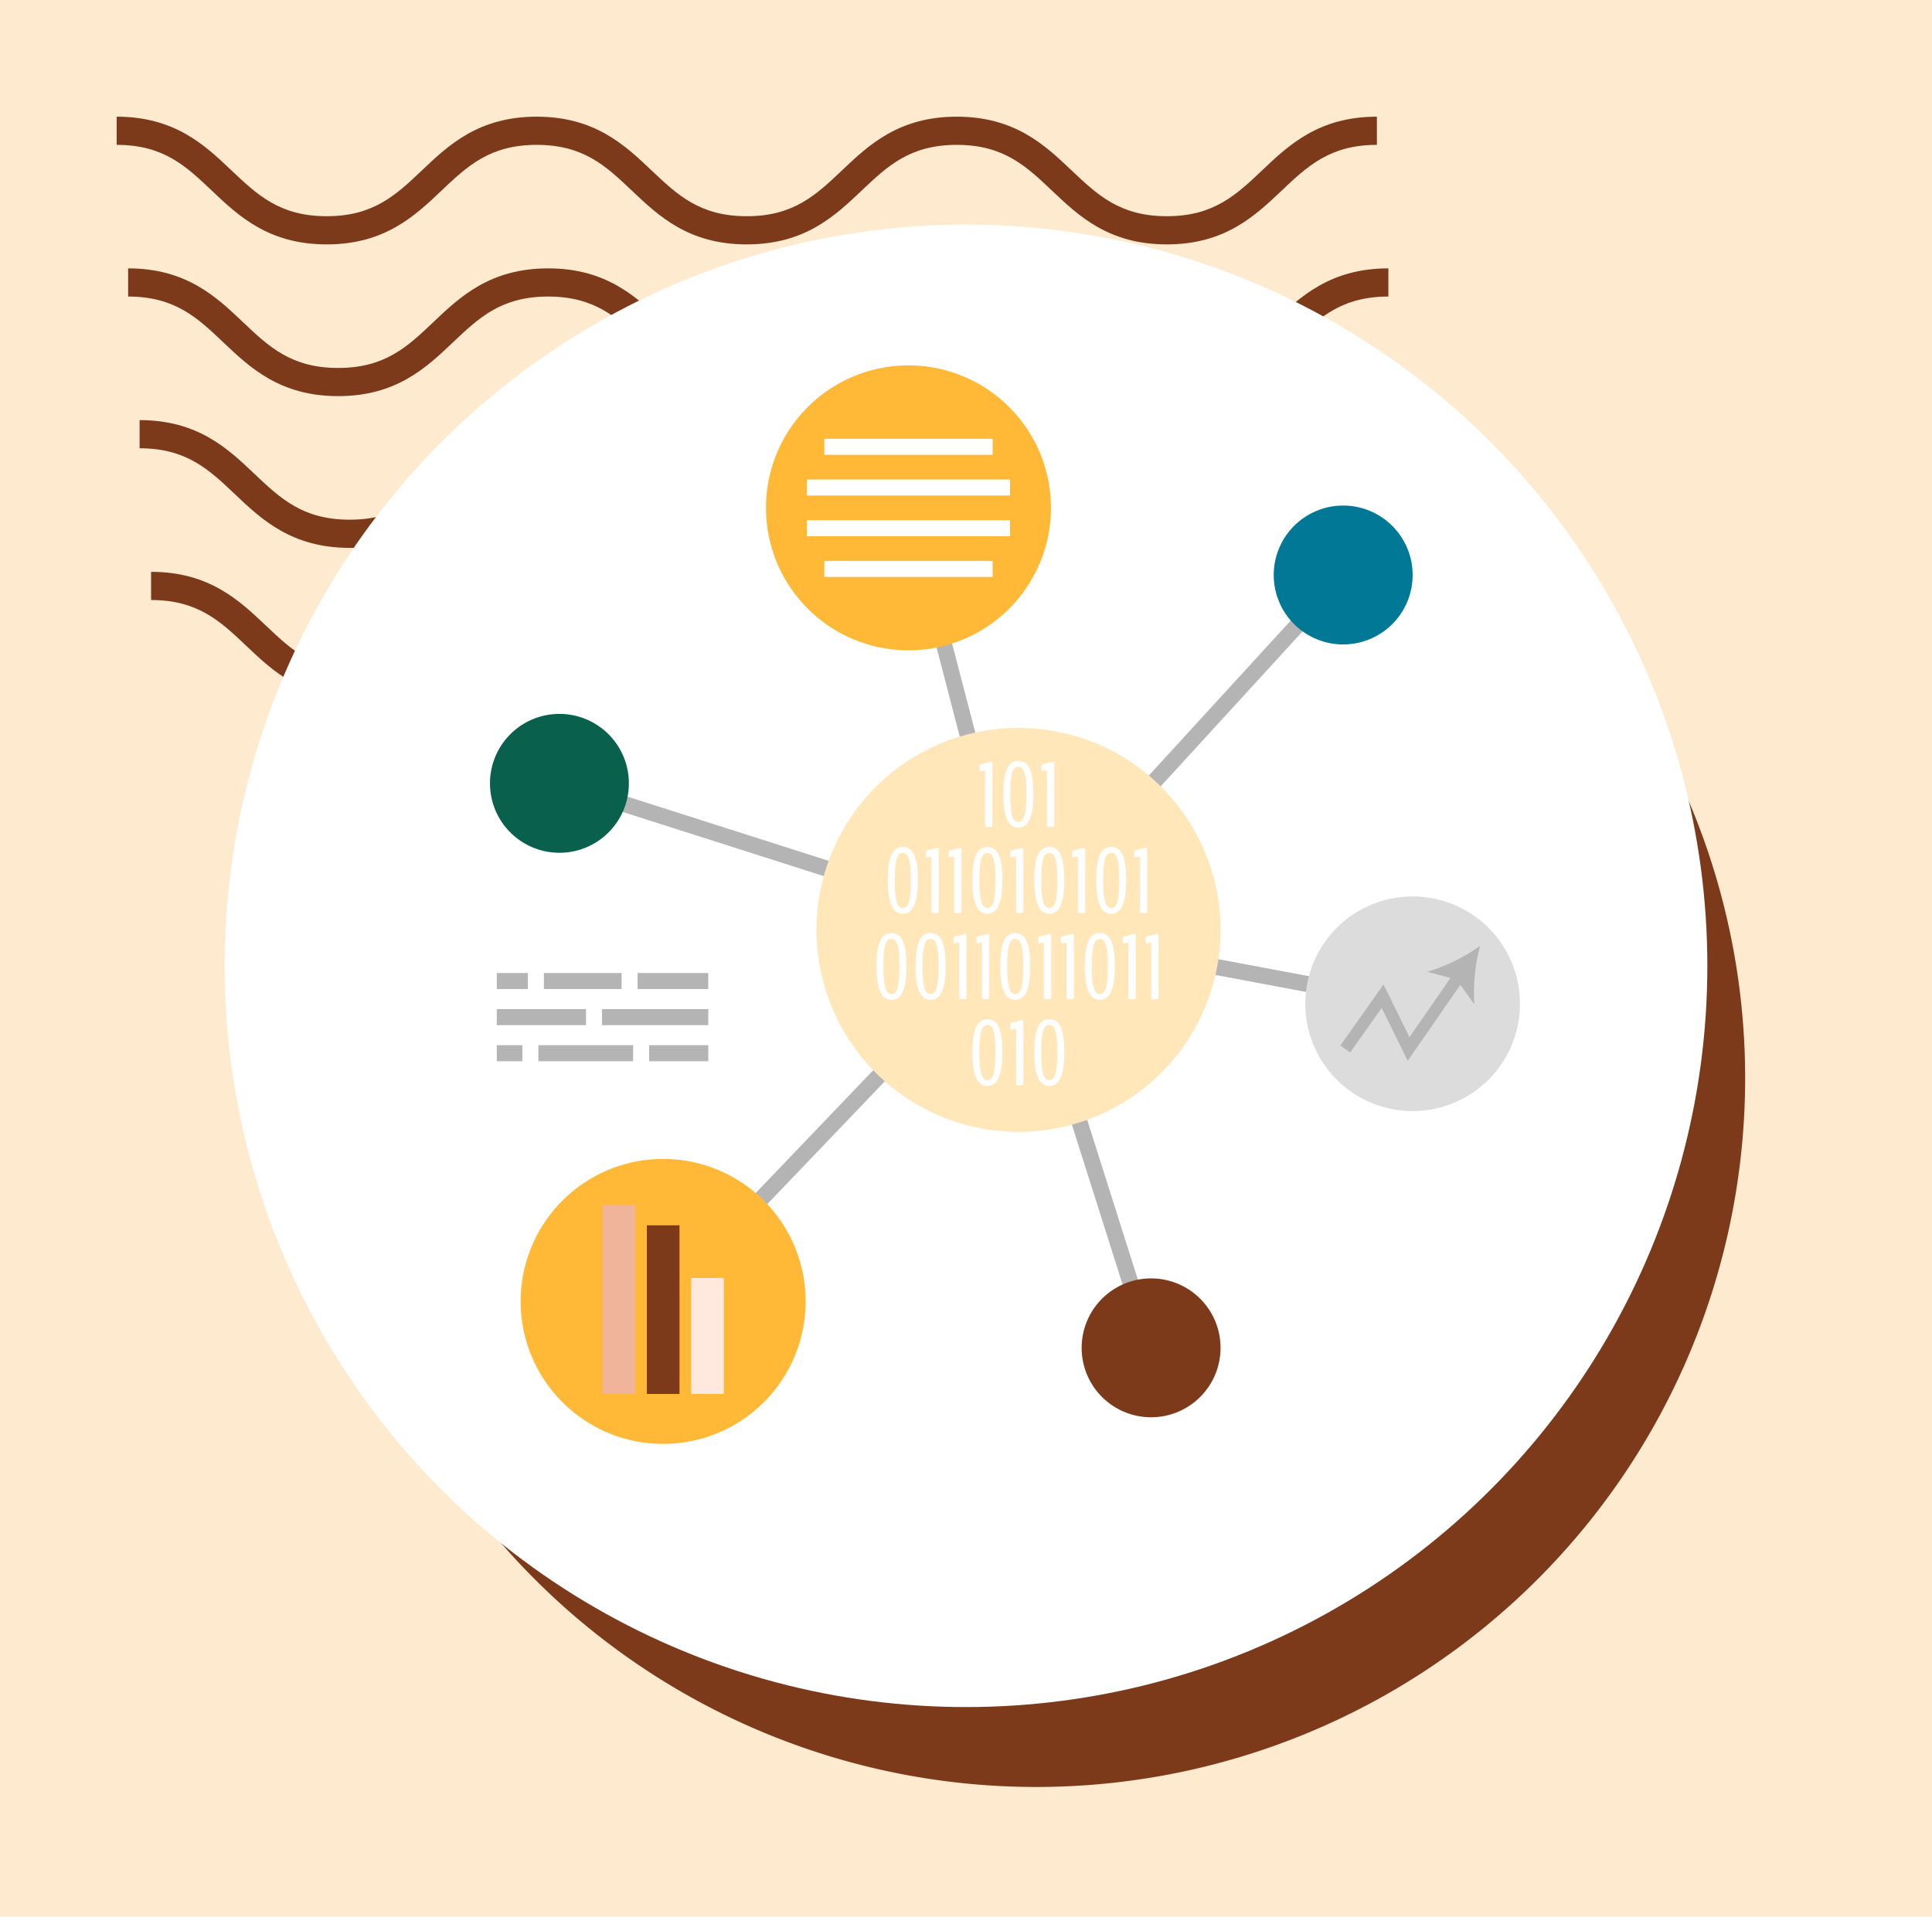 <svg xmlns="http://www.w3.org/2000/svg" xmlns:xlink="http://www.w3.org/1999/xlink" width="129" height="128" viewBox="0 0 129 128">
  <defs>
    <clipPath id="clip-path">
      <rect id="Rectángulo_400938" data-name="Rectángulo 400938" width="120" height="120" fill="none"/>
    </clipPath>
    <clipPath id="clip-path-2">
      <rect id="Rectángulo_400938-2" data-name="Rectángulo 400938" width="113" height="113" transform="translate(0.211 0.211)" fill="none"/>
    </clipPath>
    <clipPath id="clip-path-3">
      <rect id="Rectángulo_401073" data-name="Rectángulo 401073" width="86.443" height="38.93" fill="#7d3a1b"/>
    </clipPath>
  </defs>
  <g id="Grupo_1119998" data-name="Grupo 1119998" transform="translate(-375.777 -11954.226)">
    <g id="Grupo_108927" data-name="Grupo 108927" transform="translate(-14.223 7487.226)">
      <path id="Rectángulo_36179" data-name="Rectángulo 36179" d="M0,0H129V128H0Z" transform="translate(390 4467)" fill="#feebcf"/>
    </g>
    <g id="Grupo_1118325" data-name="Grupo 1118325" transform="translate(118.566 6678.015)">
      <g id="Grupo_1099379" data-name="Grupo 1099379" transform="translate(265 5284)">
        <rect id="Rectángulo_401103" data-name="Rectángulo 401103" width="113" height="113" transform="translate(0.211 0.211)" fill="none"/>
        <g id="Grupo_1099348" data-name="Grupo 1099348">
          <g id="Grupo_1099282" data-name="Grupo 1099282">
            <g id="Grupo_1099281" data-name="Grupo 1099281" clip-path="url(#clip-path-3)">
              <path id="Trazado_873375" data-name="Trazado 873375" d="M70.12,8.532c-3.88,0-5.887-1.9-7.658-3.581C60.723,3.3,59.226,1.882,56.1,1.882S51.467,3.3,49.728,4.95c-1.771,1.679-3.775,3.581-7.658,3.581s-5.886-1.9-7.658-3.581C32.674,3.3,31.177,1.882,28.046,1.882S23.418,3.3,21.682,4.95C19.911,6.629,17.9,8.532,14.024,8.532S8.135,6.629,6.364,4.95C4.628,3.3,3.131,1.882,0,1.882V0C3.88,0,5.887,1.906,7.658,3.581,9.4,5.23,10.893,6.65,14.024,6.65s4.628-1.419,6.364-3.066C22.157,1.906,24.166,0,28.046,0s5.89,1.906,7.658,3.581C37.442,5.23,38.939,6.65,42.07,6.65S46.7,5.23,48.437,3.581C50.205,1.906,52.215,0,56.1,0s5.89,1.906,7.658,3.581C65.491,5.23,66.988,6.65,70.12,6.65s4.628-1.419,6.367-3.069C78.255,1.906,80.261,0,84.144,0V1.882c-3.131,0-4.628,1.422-6.367,3.069C76.006,6.629,74,8.532,70.12,8.532" transform="translate(2.299 30.399)" fill="#7d3a1b"/>
              <path id="Trazado_873376" data-name="Trazado 873376" d="M70.12,8.532c-3.88,0-5.889-1.9-7.658-3.584C60.723,3.3,59.226,1.882,56.1,1.882S51.467,3.3,49.728,4.947c-1.768,1.682-3.775,3.584-7.658,3.584s-5.889-1.9-7.658-3.584C32.674,3.3,31.177,1.882,28.046,1.882S23.418,3.3,21.682,4.947C19.911,6.629,17.9,8.532,14.025,8.532s-5.889-1.9-7.661-3.584C4.628,3.3,3.131,1.882,0,1.882V0C3.88,0,5.889,1.9,7.658,3.581,9.4,5.23,10.893,6.65,14.025,6.65s4.628-1.419,6.364-3.069C22.157,1.9,24.166,0,28.046,0s5.889,1.9,7.661,3.581C37.442,5.23,38.939,6.65,42.071,6.65S46.7,5.23,48.437,3.581C50.206,1.9,52.215,0,56.1,0s5.89,1.9,7.658,3.581C65.491,5.23,66.988,6.65,70.12,6.65s4.628-1.419,6.367-3.069C78.257,1.9,80.264,0,84.147,0V1.882c-3.131,0-4.631,1.422-6.37,3.066C76.006,6.629,74,8.532,70.12,8.532" transform="translate(1.533 20.266)" fill="#7d3a1b"/>
              <path id="Trazado_873377" data-name="Trazado 873377" d="M70.119,8.532c-3.88,0-5.889-1.9-7.658-3.584C60.723,3.3,59.226,1.882,56.1,1.882S51.467,3.3,49.728,4.947C47.96,6.629,45.95,8.532,42.071,8.532s-5.89-1.9-7.658-3.584C32.674,3.3,31.177,1.882,28.046,1.882S23.418,3.3,21.682,4.947C19.911,6.629,17.9,8.532,14.025,8.532s-5.89-1.9-7.661-3.584C4.628,3.3,3.131,1.882,0,1.882V0C3.88,0,5.889,1.9,7.658,3.581,9.393,5.23,10.893,6.65,14.025,6.65s4.628-1.419,6.364-3.069C22.156,1.9,24.166,0,28.046,0s5.89,1.9,7.661,3.581C37.442,5.23,38.939,6.65,42.071,6.65S46.7,5.23,48.437,3.581C50.205,1.9,52.215,0,56.1,0s5.889,1.9,7.658,3.581C65.491,5.23,66.988,6.65,70.119,6.65s4.628-1.419,6.367-3.069C78.257,1.9,80.261,0,84.147,0V1.882c-3.131,0-4.631,1.422-6.37,3.066C76.006,6.629,74,8.532,70.119,8.532" transform="translate(0.766 10.133)" fill="#7d3a1b"/>
              <path id="Trazado_873378" data-name="Trazado 873378" d="M70.12,8.529c-3.88,0-5.887-1.9-7.658-3.581C60.723,3.3,59.226,1.882,56.095,1.882S51.467,3.3,49.731,4.947C47.96,6.626,45.953,8.529,42.07,8.529s-5.887-1.9-7.658-3.581C32.674,3.3,31.177,1.882,28.046,1.882S23.418,3.3,21.682,4.944C19.914,6.626,17.9,8.529,14.024,8.529s-5.89-1.9-7.661-3.581C4.628,3.3,3.131,1.882,0,1.882V0C3.88,0,5.89,1.9,7.658,3.581,9.4,5.228,10.893,6.647,14.024,6.647s4.628-1.419,6.364-3.066C22.159,1.9,24.166,0,28.046,0s5.887,1.9,7.661,3.581c1.736,1.646,3.233,3.066,6.364,3.066S46.7,5.228,48.437,3.581C50.208,1.9,52.215,0,56.095,0s5.887,1.9,7.658,3.581c1.739,1.646,3.236,3.066,6.367,3.066s4.628-1.419,6.367-3.066C78.257,1.9,80.264,0,84.147,0V1.882c-3.134,0-4.631,1.419-6.37,3.066C76.006,6.626,74,8.529,70.12,8.529" transform="translate(0 0.003)" fill="#7d3a1b"/>
            </g>
          </g>
        </g>
        <path id="Trazado_873425" data-name="Trazado 873425" d="M47.337,0A47.337,47.337,0,1,1,0,47.337,47.337,47.337,0,0,1,47.337,0Z" transform="translate(14.061 16.873)" fill="#7d3a1b"/>
        <circle id="Elipse_11503" data-name="Elipse 11503" cx="49.5" cy="49.5" r="49.5" transform="translate(7.211 7.211)" fill="#fff"/>
      </g>
      <g id="Grupo_1119834" data-name="Grupo 1119834" transform="translate(259.27 5055.251)">
        <rect id="Rectángulo_406720" data-name="Rectángulo 406720" width="1.07" height="29.124" transform="matrix(0.968, -0.252, 0.252, 0.968, 58.083, 255.01)" fill="#b4b4b4"/>
        <rect id="Rectángulo_406721" data-name="Rectángulo 406721" width="1.071" height="32.176" transform="translate(35.133 273.782) rotate(-72.294)" fill="#b4b4b4"/>
        <rect id="Rectángulo_406722" data-name="Rectángulo 406722" width="32.119" height="1.071" transform="translate(65.548 282.692) rotate(-47.527)" fill="#b4b4b4"/>
        <rect id="Rectángulo_406723" data-name="Rectángulo 406723" width="1.07" height="26.775" transform="translate(65.849 283.584) rotate(-79.377)" fill="#b4b4b4"/>
        <rect id="Rectángulo_406724" data-name="Rectángulo 406724" width="1.071" height="29.283" transform="translate(65.438 283.22) rotate(-17.596)" fill="#b4b4b4"/>
        <rect id="Rectángulo_406725" data-name="Rectángulo 406725" width="34.33" height="1.071" transform="matrix(0.691, -0.722, 0.722, 0.691, 41.83, 307.495)" fill="#b4b4b4"/>
        <path id="Trazado_906884" data-name="Trazado 906884" d="M78,281.461A13.489,13.489,0,1,1,64.51,267.973,13.489,13.489,0,0,1,78,281.461Z" transform="translate(1.437 1.596)" fill="#ffe7ba"/>
        <path id="Trazado_906885" data-name="Trazado 906885" d="M66.9,254.875a9.515,9.515,0,1,1-9.515-9.515A9.515,9.515,0,0,1,66.9,254.875Z" transform="translate(1.215)" fill="#ffb937"/>
        <path id="Trazado_906886" data-name="Trazado 906886" d="M51.6,304.375a9.515,9.515,0,1,1-9.514-9.515A9.515,9.515,0,0,1,51.6,304.375Z" transform="translate(0.135 3.494)" fill="#ffb937"/>
        <path id="Trazado_906887" data-name="Trazado 906887" d="M95.841,285.656a7.167,7.167,0,1,1-7.167-7.168A7.168,7.168,0,0,1,95.841,285.656Z" transform="translate(3.589 2.338)" fill="#dcdcdc"/>
        <path id="Trazado_906888" data-name="Trazado 906888" d="M39.931,271.738A4.637,4.637,0,1,1,35.3,267.1,4.636,4.636,0,0,1,39.931,271.738Z" transform="translate(0 1.535)" fill="#09614d"/>
        <path id="Trazado_906889" data-name="Trazado 906889" d="M76.832,306.951a4.637,4.637,0,1,1-4.637-4.638A4.636,4.636,0,0,1,76.832,306.951Z" transform="translate(2.605 4.02)" fill="#7d3a1b"/>
        <path id="Trazado_906890" data-name="Trazado 906890" d="M88.813,258.742a4.637,4.637,0,1,1-4.637-4.637A4.636,4.636,0,0,1,88.813,258.742Z" transform="translate(3.45 0.617)" fill="#007896"/>
        <g id="Grupo_1119828" data-name="Grupo 1119828" transform="translate(56.46 271.774)">
          <path id="Trazado_906891" data-name="Trazado 906891" d="M61.56,274.243v-3.5c0-.061-.017-.089-.042-.082l-.264.067c-.043,0-.067-.019-.067-.117v-.233c0-.079.03-.1.071-.113l.693-.181a.145.145,0,0,1,.04-.006c.04,0,.06.027.06.127v4.035c0,.132-.029.2-.073.2H61.63C61.586,274.447,61.56,274.375,61.56,274.243Z" transform="translate(-54.305 -270.029)" fill="#fff"/>
          <path id="Trazado_906892" data-name="Trazado 906892" d="M62.675,272.243c0-1.83.459-2.211,1-2.211s1.006.371,1.006,2.211c0,1.791-.461,2.25-1.006,2.25S62.675,274.034,62.675,272.243Zm1.537,0c0-1.32-.148-1.819-.537-1.819s-.536.5-.536,1.819c0,1.356.16,1.862.54,1.862S64.212,273.609,64.212,272.243Z" transform="translate(-54.2 -270.032)" fill="#fff"/>
          <path id="Trazado_906893" data-name="Trazado 906893" d="M65.42,274.243v-3.5c0-.061-.018-.089-.043-.082l-.264.067c-.043,0-.066-.019-.066-.117v-.233c0-.079.03-.1.07-.113l.694-.181a.144.144,0,0,1,.039-.006c.041,0,.063.027.063.127v4.035c0,.132-.032.2-.074.2H65.49C65.447,274.447,65.42,274.375,65.42,274.243Z" transform="translate(-54.033 -270.029)" fill="#fff"/>
          <path id="Trazado_906894" data-name="Trazado 906894" d="M55.467,277.612c0-1.83.458-2.21,1-2.21s1.007.37,1.007,2.21c0,1.792-.462,2.25-1.007,2.25S55.467,279.4,55.467,277.612Zm1.538,0c0-1.32-.149-1.818-.539-1.818s-.534.5-.534,1.818c0,1.356.157,1.862.537,1.862S57.005,278.978,57.005,277.612Z" transform="translate(-54.709 -269.653)" fill="#fff"/>
          <path id="Trazado_906895" data-name="Trazado 906895" d="M58.214,279.612v-3.5c0-.06-.018-.089-.043-.082l-.266.067c-.042.006-.065-.019-.065-.117v-.233c0-.079.029-.1.069-.113l.694-.181a.189.189,0,0,1,.041-.006c.039,0,.059.028.059.128v4.034c0,.132-.03.2-.073.2h-.346C58.24,279.816,58.214,279.744,58.214,279.612Z" transform="translate(-54.542 -269.65)" fill="#fff"/>
          <path id="Trazado_906896" data-name="Trazado 906896" d="M59.63,279.612v-3.5c0-.06-.017-.089-.043-.082l-.263.067c-.042.006-.066-.019-.066-.117v-.233c0-.079.03-.1.069-.113l.694-.181a.189.189,0,0,1,.041-.006c.04,0,.06.028.06.128v4.034c0,.132-.031.2-.074.2H59.7C59.657,279.816,59.63,279.744,59.63,279.612Z" transform="translate(-54.442 -269.65)" fill="#fff"/>
          <path id="Trazado_906897" data-name="Trazado 906897" d="M60.745,277.612c0-1.83.46-2.21,1-2.21s1.005.37,1.005,2.21c0,1.792-.461,2.25-1.005,2.25S60.745,279.4,60.745,277.612Zm1.538,0c0-1.32-.149-1.818-.537-1.818s-.535.5-.535,1.818c0,1.356.157,1.862.537,1.862S62.283,278.978,62.283,277.612Z" transform="translate(-54.336 -269.653)" fill="#fff"/>
          <path id="Trazado_906898" data-name="Trazado 906898" d="M63.491,279.612v-3.5c0-.06-.018-.089-.042-.082l-.266.067c-.043.006-.067-.019-.067-.117v-.233c0-.079.031-.1.071-.113l.693-.181a.215.215,0,0,1,.04-.006c.04,0,.062.028.062.128v4.034c0,.132-.031.2-.074.2H63.56C63.519,279.816,63.491,279.744,63.491,279.612Z" transform="translate(-54.169 -269.65)" fill="#fff"/>
          <path id="Trazado_906899" data-name="Trazado 906899" d="M64.605,277.612c0-1.83.458-2.21,1-2.21s1.007.37,1.007,2.21c0,1.792-.463,2.25-1.007,2.25S64.605,279.4,64.605,277.612Zm1.538,0c0-1.32-.149-1.818-.538-1.818s-.534.5-.534,1.818c0,1.356.158,1.862.537,1.862S66.143,278.978,66.143,277.612Z" transform="translate(-54.064 -269.653)" fill="#fff"/>
          <path id="Trazado_906900" data-name="Trazado 906900" d="M67.35,279.612v-3.5c0-.06-.016-.089-.042-.082l-.264.067c-.043.006-.066-.019-.066-.117v-.233c0-.079.03-.1.069-.113l.694-.181a.2.2,0,0,1,.041-.006c.04,0,.059.028.059.128v4.034c0,.132-.029.2-.073.2H67.42C67.377,279.816,67.35,279.744,67.35,279.612Z" transform="translate(-53.897 -269.65)" fill="#fff"/>
          <path id="Trazado_906901" data-name="Trazado 906901" d="M68.466,277.612c0-1.83.458-2.21,1-2.21s1.006.37,1.006,2.21c0,1.792-.462,2.25-1.006,2.25S68.466,279.4,68.466,277.612Zm1.537,0c0-1.32-.148-1.818-.537-1.818s-.536.5-.536,1.818c0,1.356.16,1.862.537,1.862S70,278.978,70,277.612Z" transform="translate(-53.791 -269.653)" fill="#fff"/>
          <path id="Trazado_906902" data-name="Trazado 906902" d="M71.21,279.612v-3.5c0-.06-.017-.089-.042-.082l-.264.067c-.043.006-.067-.019-.067-.117v-.233c0-.079.031-.1.071-.113l.694-.181a.205.205,0,0,1,.039-.006c.04,0,.063.028.063.128v4.034c0,.132-.032.2-.074.2h-.347C71.239,279.816,71.21,279.744,71.21,279.612Z" transform="translate(-53.624 -269.65)" fill="#fff"/>
          <path id="Trazado_906903" data-name="Trazado 906903" d="M54.759,282.982c0-1.831.459-2.21,1-2.21s1.007.369,1.007,2.21c0,1.792-.462,2.25-1.007,2.25S54.759,284.774,54.759,282.982Zm1.537,0c0-1.32-.148-1.819-.537-1.819s-.535.5-.535,1.819c0,1.356.158,1.861.539,1.861S56.3,284.347,56.3,282.982Z" transform="translate(-54.759 -269.274)" fill="#fff"/>
          <path id="Trazado_906904" data-name="Trazado 906904" d="M57.2,282.982c0-1.831.459-2.21,1-2.21s1.006.369,1.006,2.21c0,1.792-.461,2.25-1.006,2.25S57.2,284.774,57.2,282.982Zm1.538,0c0-1.32-.149-1.819-.537-1.819s-.535.5-.535,1.819c0,1.356.157,1.861.539,1.861S58.739,284.347,58.739,282.982Z" transform="translate(-54.587 -269.274)" fill="#fff"/>
          <path id="Trazado_906905" data-name="Trazado 906905" d="M59.947,284.981v-3.5c0-.06-.018-.089-.042-.082l-.266.067c-.042.006-.066-.019-.066-.117v-.232c0-.08.031-.1.07-.115l.693-.181a.21.21,0,0,1,.041-.006c.039,0,.06.028.06.13v4.033c0,.132-.03.2-.074.2h-.346C59.973,285.186,59.947,285.113,59.947,284.981Z" transform="translate(-54.419 -269.271)" fill="#fff"/>
          <path id="Trazado_906906" data-name="Trazado 906906" d="M61.365,284.981v-3.5c0-.06-.019-.089-.043-.082l-.264.067c-.042.006-.066-.019-.066-.117v-.232c0-.08.031-.1.07-.115l.693-.181a.213.213,0,0,1,.04-.006c.04,0,.061.028.061.13v4.033c0,.132-.03.2-.073.2h-.347C61.391,285.186,61.365,285.113,61.365,284.981Z" transform="translate(-54.319 -269.271)" fill="#fff"/>
          <path id="Trazado_906907" data-name="Trazado 906907" d="M62.479,282.982c0-1.831.459-2.21,1-2.21s1.007.369,1.007,2.21c0,1.792-.462,2.25-1.007,2.25S62.479,284.774,62.479,282.982Zm1.537,0c0-1.32-.149-1.819-.537-1.819s-.535.5-.535,1.819c0,1.356.157,1.861.539,1.861S64.016,284.347,64.016,282.982Z" transform="translate(-54.214 -269.274)" fill="#fff"/>
          <path id="Trazado_906908" data-name="Trazado 906908" d="M65.224,284.981v-3.5c0-.06-.016-.089-.042-.082l-.266.067c-.043.006-.066-.019-.066-.117v-.232c0-.08.031-.1.07-.115l.694-.181a.2.2,0,0,1,.04-.006c.041,0,.061.028.061.13v4.033c0,.132-.031.2-.073.2h-.347C65.253,285.186,65.224,285.113,65.224,284.981Z" transform="translate(-54.047 -269.271)" fill="#fff"/>
          <path id="Trazado_906909" data-name="Trazado 906909" d="M66.642,284.981v-3.5c0-.06-.018-.089-.043-.082l-.264.067c-.043.006-.066-.019-.066-.117v-.232c0-.08.031-.1.07-.115l.693-.181a.213.213,0,0,1,.04-.006c.041,0,.062.028.062.13v4.033c0,.132-.031.2-.073.2h-.347C66.671,285.186,66.642,285.113,66.642,284.981Z" transform="translate(-53.947 -269.271)" fill="#fff"/>
          <path id="Trazado_906910" data-name="Trazado 906910" d="M67.757,282.982c0-1.831.458-2.21,1-2.21s1.008.369,1.008,2.21c0,1.792-.464,2.25-1.008,2.25S67.757,284.774,67.757,282.982Zm1.536,0c0-1.32-.148-1.819-.537-1.819s-.534.5-.534,1.819c0,1.356.157,1.861.537,1.861S69.293,284.347,69.293,282.982Z" transform="translate(-53.842 -269.274)" fill="#fff"/>
          <path id="Trazado_906911" data-name="Trazado 906911" d="M70.5,284.981v-3.5c0-.06-.017-.089-.041-.082l-.267.067c-.042.006-.066-.019-.066-.117v-.232c0-.08.03-.1.069-.115l.694-.181a.2.2,0,0,1,.042-.006c.039,0,.059.028.059.13v4.033c0,.132-.031.2-.074.2h-.346C70.529,285.186,70.5,285.113,70.5,284.981Z" transform="translate(-53.674 -269.271)" fill="#fff"/>
          <path id="Trazado_906912" data-name="Trazado 906912" d="M71.92,284.981v-3.5c0-.06-.019-.089-.043-.082l-.266.067c-.042.006-.065-.019-.065-.117v-.232c0-.08.03-.1.069-.115l.694-.181a.2.2,0,0,1,.04-.006c.041,0,.061.028.061.13v4.033c0,.132-.031.2-.074.2h-.346C71.946,285.186,71.92,285.113,71.92,284.981Z" transform="translate(-53.574 -269.271)" fill="#fff"/>
          <path id="Trazado_906913" data-name="Trazado 906913" d="M60.744,288.351c0-1.831.459-2.21,1-2.21s1.005.369,1.005,2.21c0,1.792-.462,2.251-1.005,2.251S60.744,290.143,60.744,288.351Zm1.538,0c0-1.319-.149-1.818-.537-1.818s-.535.5-.535,1.818c0,1.356.157,1.862.537,1.862S62.282,289.716,62.282,288.351Z" transform="translate(-54.337 -268.895)" fill="#fff"/>
          <path id="Trazado_906914" data-name="Trazado 906914" d="M63.49,290.35v-3.5c0-.059-.018-.088-.042-.082l-.266.067c-.042.008-.066-.018-.066-.115v-.234c0-.079.031-.1.07-.114l.693-.181a.159.159,0,0,1,.041-.006c.039,0,.06.027.06.128v4.033c0,.132-.03.206-.073.206h-.347C63.516,290.556,63.49,290.482,63.49,290.35Z" transform="translate(-54.169 -268.892)" fill="#fff"/>
          <path id="Trazado_906915" data-name="Trazado 906915" d="M64.605,288.351c0-1.831.458-2.21,1-2.21s1.008.369,1.008,2.21c0,1.792-.464,2.251-1.008,2.251S64.605,290.143,64.605,288.351Zm1.537,0c0-1.319-.149-1.818-.539-1.818s-.534.5-.534,1.818c0,1.356.157,1.862.537,1.862S66.142,289.716,66.142,288.351Z" transform="translate(-54.064 -268.895)" fill="#fff"/>
        </g>
        <g id="Grupo_1119829" data-name="Grupo 1119829" transform="translate(38.172 301.452)">
          <rect id="Rectángulo_406726" data-name="Rectángulo 406726" width="2.179" height="12.597" fill="#efb499"/>
          <rect id="Rectángulo_406727" data-name="Rectángulo 406727" width="2.18" height="11.261" transform="translate(2.96 1.336)" fill="#7d3a1b"/>
          <rect id="Rectángulo_406728" data-name="Rectángulo 406728" width="2.178" height="7.746" transform="translate(5.92 4.851)" fill="#ffe9df"/>
        </g>
        <g id="Grupo_1119830" data-name="Grupo 1119830" transform="translate(51.821 250.262)">
          <rect id="Rectángulo_406729" data-name="Rectángulo 406729" width="11.239" height="1.071" transform="translate(1.159)" fill="#fff"/>
          <rect id="Rectángulo_406730" data-name="Rectángulo 406730" width="13.558" height="1.071" transform="translate(0 2.719)" fill="#fff"/>
          <rect id="Rectángulo_406731" data-name="Rectángulo 406731" width="13.558" height="1.071" transform="translate(0 5.438)" fill="#fff"/>
          <rect id="Rectángulo_406732" data-name="Rectángulo 406732" width="11.239" height="1.071" transform="translate(1.159 8.156)" fill="#fff"/>
        </g>
        <g id="Grupo_1119831" data-name="Grupo 1119831" transform="translate(31.113 285.94)">
          <rect id="Rectángulo_406733" data-name="Rectángulo 406733" width="4.717" height="1.071" transform="translate(9.401)" fill="#b4b4b4"/>
          <rect id="Rectángulo_406734" data-name="Rectángulo 406734" width="5.186" height="1.071" transform="translate(3.145)" fill="#b4b4b4"/>
          <rect id="Rectángulo_406735" data-name="Rectángulo 406735" width="2.074" height="1.071" fill="#b4b4b4"/>
          <rect id="Rectángulo_406736" data-name="Rectángulo 406736" width="7.093" height="1.071" transform="translate(7.026 2.409)" fill="#b4b4b4"/>
          <rect id="Rectángulo_406737" data-name="Rectángulo 406737" width="5.955" height="1.071" transform="translate(0 2.409)" fill="#b4b4b4"/>
          <rect id="Rectángulo_406738" data-name="Rectángulo 406738" width="3.948" height="1.071" transform="translate(10.171 4.818)" fill="#b4b4b4"/>
          <rect id="Rectángulo_406739" data-name="Rectángulo 406739" width="6.324" height="1.071" transform="translate(2.776 4.818)" fill="#b4b4b4"/>
          <rect id="Rectángulo_406740" data-name="Rectángulo 406740" width="1.705" height="1.071" transform="translate(0 4.818)" fill="#b4b4b4"/>
        </g>
        <g id="Grupo_1119833" data-name="Grupo 1119833" transform="translate(87.435 284.124)">
          <path id="Trazado_906916" data-name="Trazado 906916" d="M88.191,289.13,86.453,285.6l-2.107,2.974-.654-.464,2.884-4.076,1.732,3.519,3-4.337.661.458Z" transform="translate(-83.691 -281.452)" fill="#b4b4b4"/>
          <g id="Grupo_1119832" data-name="Grupo 1119832" transform="translate(5.808)">
            <path id="Trazado_906917" data-name="Trazado 906917" d="M92.639,281.568a12.176,12.176,0,0,0-.384,3.909l-1.177-1.655-1.962-.519A12.1,12.1,0,0,0,92.639,281.568Z" transform="translate(-89.116 -281.568)" fill="#b4b4b4"/>
          </g>
        </g>
      </g>
    </g>
  </g>
</svg>
